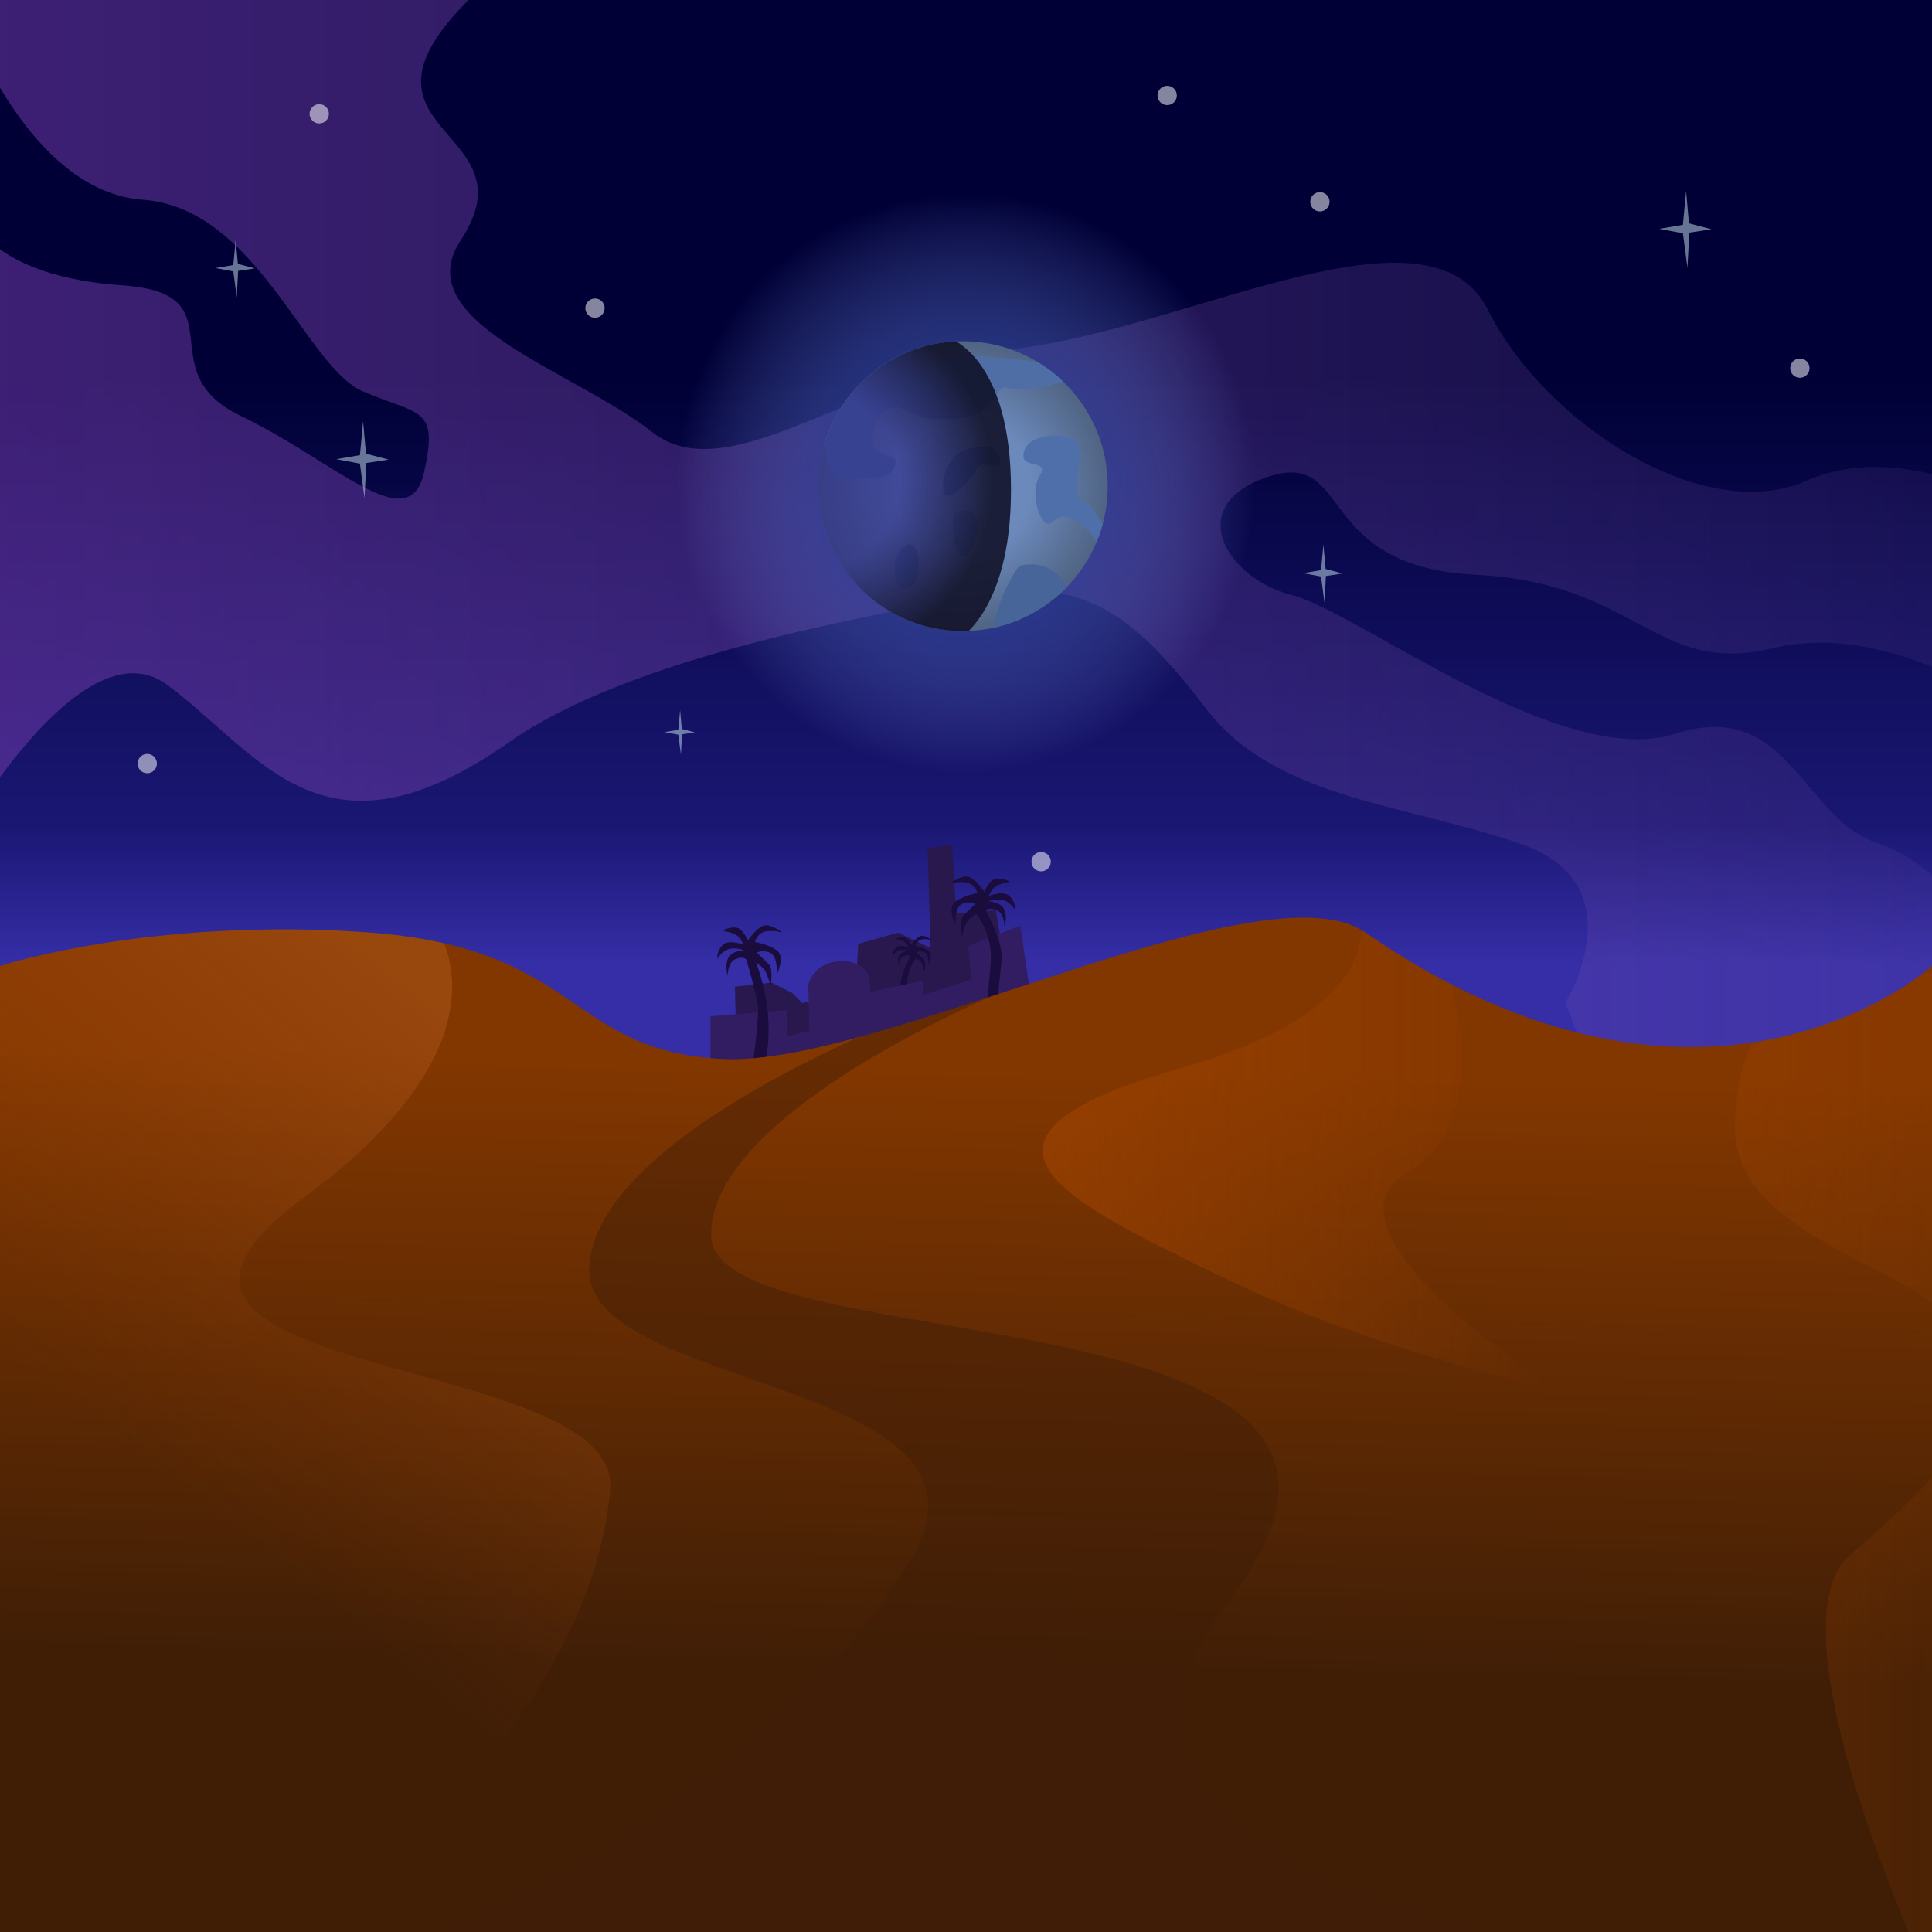 <?xml version="1.0" encoding="UTF-8" standalone="no"?>
<!-- Created with Inkscape (http://www.inkscape.org/) -->

<svg
   viewBox="0 0 100 100"
   version="1.1"
   id="svg5"
   xml:space="preserve"
   xmlns:xlink="http://www.w3.org/1999/xlink"
   xmlns="http://www.w3.org/2000/svg"
   ><rect x="0" y="0" width="100" height="100" fill="#333333" stroke="none"/><defs
     id="defs2"><linearGradient
       id="linearGradient21010"><stop
         style="stop-color:#a94601;stop-opacity:1;"
         offset="0"
         id="stop21006" /><stop
         style="stop-color:#a94601;stop-opacity:0;"
         offset="1"
         id="stop21008" /></linearGradient><linearGradient
       id="linearGradient21002"><stop
         style="stop-color:#a94601;stop-opacity:1;"
         offset="0"
         id="stop20998" /><stop
         style="stop-color:#a94601;stop-opacity:0;"
         offset="1"
         id="stop21000" /></linearGradient><linearGradient
       id="linearGradient19754"><stop
         style="stop-color:#401e06;stop-opacity:1;"
         offset="0"
         id="stop19750" /><stop
         style="stop-color:#833700;stop-opacity:1;"
         offset="1"
         id="stop19752" /></linearGradient><linearGradient
       id="linearGradient13587"><stop
         style="stop-color:#be6326;stop-opacity:0.578;"
         offset="0"
         id="stop13583" /><stop
         style="stop-color:#a94601;stop-opacity:0;"
         offset="1"
         id="stop13585" /></linearGradient><linearGradient
       id="linearGradient7046"><stop
         style="stop-color:#632d0a;stop-opacity:1;"
         offset="0"
         id="stop7042" /><stop
         style="stop-color:#af4800;stop-opacity:1;"
         offset="1"
         id="stop7044" /></linearGradient><linearGradient
       id="linearGradient5113"><stop
         style="stop-color:#753cad;stop-opacity:0.524;"
         offset="0"
         id="stop5109" /><stop
         style="stop-color:#845cad;stop-opacity:0.096;"
         offset="1"
         id="stop5111" /></linearGradient><linearGradient
       id="linearGradient4967"><stop
         style="stop-color:#2d2d88;stop-opacity:0.685;"
         offset="0.227"
         id="stop4963" /><stop
         style="stop-color:#0e0e24;stop-opacity:0.865;"
         offset="0.462"
         id="stop6166" /></linearGradient><linearGradient
       id="linearGradient1920"><stop
         style="stop-color:#193392;stop-opacity:0.941;"
         offset="0.15"
         id="stop1916" /><stop
         style="stop-color:#798dde;stop-opacity:0;"
         offset="1"
         id="stop1918" /></linearGradient><linearGradient
       id="linearGradient1877"><stop
         style="stop-color:#6b89bb;stop-opacity:1;"
         offset="0.471"
         id="stop1873" /><stop
         style="stop-color:#506483;stop-opacity:1;"
         offset="1"
         id="stop1875" /></linearGradient><linearGradient
       id="linearGradient1743"><stop
         style="stop-color:#352ea7;stop-opacity:1;"
         offset="0"
         id="stop1739" /><stop
         style="stop-color:#1a1773;stop-opacity:1;"
         offset="0.238"
         id="stop1871" /><stop
         style="stop-color:#000036;stop-opacity:1;"
         offset="1"
         id="stop1741" /></linearGradient><linearGradient
       xlink:href="#linearGradient1743"
       id="linearGradient1745"
       x1="50.143"
       y1="49.926"
       x2="50.143"
       y2="19.536"
       gradientUnits="userSpaceOnUse" /><radialGradient
       xlink:href="#linearGradient1877"
       id="radialGradient1879"
       cx="26.932"
       cy="45.165"
       fx="26.932"
       fy="45.165"
       r="10"
       gradientUnits="userSpaceOnUse" /><radialGradient
       xlink:href="#linearGradient1920"
       id="radialGradient1879-5"
       cx="26.932"
       cy="45.165"
       fx="26.932"
       fy="45.165"
       r="10"
       gradientUnits="userSpaceOnUse"
       gradientTransform="matrix(2,0,0,2,-26.714,-45.383)" /><linearGradient
       xlink:href="#linearGradient5113"
       id="linearGradient5115"
       x1="-1.688"
       y1="26.566"
       x2="106.127"
       y2="26.566"
       gradientUnits="userSpaceOnUse" /><radialGradient
       xlink:href="#linearGradient4967"
       id="radialGradient5405"
       cx="36.399"
       cy="46.67"
       fx="36.399"
       fy="46.67"
       r="8.799"
       gradientTransform="matrix(3.088,-0.088,0.088,3.082,-100.094,-95.827)"
       gradientUnits="userSpaceOnUse" /><linearGradient
       xlink:href="#linearGradient19754"
       id="linearGradient7048"
       x1="45.739"
       y1="86.149"
       x2="46.385"
       y2="54.949"
       gradientUnits="userSpaceOnUse" /><clipPath
       clipPathUnits="userSpaceOnUse"
       id="clipPath12202"><circle
         style="display:inline;fill:url(#radialGradient12206);fill-opacity:1;fill-rule:evenodd;stroke-width:0.265"
         id="circle12204"
         cx="26.932"
         cy="45.165"
         r="10" /></clipPath><radialGradient
       xlink:href="#linearGradient1877"
       id="radialGradient12206"
       gradientUnits="userSpaceOnUse"
       cx="26.932"
       cy="45.165"
       fx="26.932"
       fy="45.165"
       r="10" /><linearGradient
       xlink:href="#linearGradient13587"
       id="linearGradient13589"
       x1="23.308"
       y1="52.957"
       x2="6.023"
       y2="74.551"
       gradientUnits="userSpaceOnUse" /><clipPath
       clipPathUnits="userSpaceOnUse"
       id="clipPath14535"><path
         style="display:inline;fill:url(#linearGradient14539);fill-opacity:1;stroke-width:0;paint-order:stroke fill markers"
         d="m 0,50 c 0,0 7.72,-2.52 18.915,-1.748 11.195,0.772 10.423,6.176 18.529,6.562 8.106,0.386 27.957,-10.178 33.198,-6.562 C 88.423,60.52 100,50 100,50 V 100 H 0 Z"
         id="path14537" /></clipPath><linearGradient
       xlink:href="#linearGradient7046"
       id="linearGradient14539"
       gradientUnits="userSpaceOnUse"
       x1="45.739"
       y1="86.149"
       x2="46.385"
       y2="54.949" /><clipPath
       clipPathUnits="userSpaceOnUse"
       id="clipPath14623"><rect
         style="fill:url(#linearGradient14627);fill-opacity:1;stroke-width:0;paint-order:stroke fill markers"
         id="rect14625"
         width="100"
         height="60"
         x="1.4210855e-14"
         y="-7.1054274e-15" /></clipPath><linearGradient
       xlink:href="#linearGradient1743"
       id="linearGradient14627"
       gradientUnits="userSpaceOnUse"
       x1="50.143"
       y1="49.926"
       x2="50.143"
       y2="19.536" /><linearGradient
       xlink:href="#linearGradient21002"
       id="linearGradient21004"
       x1="53.967"
       y1="58.749"
       x2="80.644"
       y2="58.749"
       gradientUnits="userSpaceOnUse" /><linearGradient
       xlink:href="#linearGradient21010"
       id="linearGradient21012"
       x1="89.798"
       y1="76.904"
       x2="108.175"
       y2="76.904"
       gradientUnits="userSpaceOnUse" /></defs><g
     id="layer3"
     style="display:inline"><rect
       style="fill:url(#linearGradient1745);fill-opacity:1;stroke-width:0;paint-order:stroke fill markers"
       id="rect612"
       width="100"
       height="60"
       x="1.4210855e-14"
       y="-7.1054274e-15" /><path
       style="display:inline;fill:url(#linearGradient5115);fill-opacity:1;stroke-width:0;paint-order:stroke fill markers"
       d="m 81.019,51.903 c 0,0 3.798,-6.119 -2.321,-8.229 C 72.58,41.565 66.039,41.354 62.452,36.712 58.866,32.07 56.334,29.749 50.637,30.804 44.94,31.859 32.608,34.016 26.373,38.4 16.728,45.181 13.503,39.033 8.651,35.446 3.798,31.859 -3.376,45.573 -3.376,45.573 l 2.321,-33.758 c 0,0 1.266,2.532 7.385,2.954 6.119,0.422 1.266,4.431 6.119,6.752 4.853,2.321 8.716,6.404 9.494,2.954 0.779,-3.45 -0.211,-2.954 -3.165,-4.22 C 15.824,18.989 13.292,10.76 7.385,10.338 1.477,9.916 -1.688,1.055 -1.688,1.055 l 4.22,-5.697 c 0,0 30.493,-3.669 22.154,4.22 -7.807,7.385 3.107,6.894 -0.844,12.87 -2.797,4.231 5.908,6.752 9.916,9.916 4.009,3.165 10.971,-3.165 19.622,-4.431 8.651,-1.266 20.677,-7.807 23.631,-1.899 2.954,5.908 11.182,11.182 16.457,8.861 5.275,-2.321 11.393,1.688 11.393,1.688 l -0.422,10.338 c 0,0 -6.541,-4.853 -12.659,-3.376 C 85.661,35.024 84.817,30.171 76.378,29.749 67.938,29.327 70.048,23.209 65.617,24.686 c -4.431,1.477 -2.11,5.275 1.266,6.119 3.376,0.844 13.925,9.072 19.833,7.174 5.908,-1.899 6.541,4.431 10.549,5.697 4.009,1.266 8.861,8.651 8.861,8.651 l -22.787,5.486 z"
       id="path5106"
       clip-path="url(#clipPath14623)" /><g
       id="g9934"
       clip-path="none"
       transform="matrix(0.75,0,0,0.75,12.802,10.03)"
       style="stroke-width:1.333"><g
         id="g9932"
         style="stroke-width:1.333"><g
           id="g2048"
           transform="translate(22.448,-24.989)"
           style="display:inline;stroke-width:1.333"><circle
             style="display:inline;fill:url(#radialGradient1879-5);fill-opacity:1;fill-rule:evenodd;stroke-width:0.353"
             id="path614-3"
             cx="27.149"
             cy="44.948"
             r="20" /><circle
             style="display:inline;fill:url(#radialGradient1879);fill-opacity:1;fill-rule:evenodd;stroke-width:0.353"
             id="path614"
             cx="26.932"
             cy="45.165"
             r="10" /><g
             id="MoonClip"
             clip-path="url(#clipPath12202)"
             style="stroke-width:1.333"><g
               id="g4851"
               style="display:inline;stroke-width:1.333" /><g
               id="g4811"
               style="display:inline;stroke-width:1.333"><path
                 style="display:inline;fill:#456597;fill-opacity:1;stroke-width:0;paint-order:stroke fill markers"
                 d="m 23.137,49.179 c -1.258,0.518 -1.11,3.034 -0.296,3.108 0.814,0.074 1.11,-0.962 1.036,-2.072 -0.074,-1.11 -0.74,-1.036 -0.74,-1.036 z"
                 id="path2124" /><path
                 style="display:inline;fill:#5273b0;fill-opacity:1;stroke-width:0;paint-order:stroke fill markers"
                 d="m 26.297,47.181 c -0.222,1.702 0.444,3.775 1.184,2.368 0.74,-1.406 0.592,-2.442 -0.074,-2.664 -0.666,-0.222 -1.11,0.296 -1.11,0.296 z"
                 id="path2126" /><path
                 style="display:inline;fill:#48659a;fill-opacity:1;stroke-width:0;paint-order:stroke fill markers"
                 d="m 30.804,50.678 c -1.776,2.516 -2.812,6.809 -0.148,6.513 2.664,-0.296 4.293,-4.145 3.108,-5.625 -1.184,-1.48 -2.96,-0.888 -2.96,-0.888 z"
                 id="path2130" /><path
                 style="display:inline;fill:#4f6faa;fill-opacity:1;stroke-width:0;paint-order:stroke fill markers"
                 d="m 32.074,41.894 c 1.48,-0.518 3.257,-0.222 2.96,1.406 -0.296,1.628 -0.37,2.96 0.222,2.96 0.592,0 1.48,2.072 2.294,2.664 0.814,0.592 0.222,2.368 -0.444,2.59 -0.666,0.222 -0.444,-1.702 -1.036,-2.664 -0.592,-0.962 -2.072,-2.146 -2.886,-1.258 -0.814,0.888 -1.702,-1.924 -0.962,-3.108 0.74,-1.184 -1.11,-0.518 -1.11,-1.406 0,-0.888 0.962,-1.184 0.962,-1.184 z"
                 id="path2132" /><path
                 style="display:inline;fill:#4567a5;fill-opacity:1;stroke-width:0;paint-order:stroke fill markers"
                 d="m 40.706,16.061 c 1.184,-0.444 2.442,-0.592 2.664,0.518 0.222,1.11 -1.184,-0.148 -1.628,0.74 -0.444,0.888 -2.294,2.812 -2.294,1.184 0,-1.628 1.258,-2.442 1.258,-2.442 z"
                 id="path2134"
                 transform="translate(-13.893,26.7)" /><path
                 style="fill:#4e6ea5;fill-opacity:1;stroke-width:0;paint-order:stroke fill markers"
                 d="m 18.969,36.691 c 0,0 -1.998,2.96 -1.702,4.959 0.296,1.998 0.518,3.331 2.146,3.034 1.628,-0.296 2.294,0.222 2.812,-0.888 0.518,-1.11 -1.628,-0.444 -1.554,-1.85 0.074,-1.406 0.814,-2.368 1.776,-2.22 0.962,0.148 1.046,1.001 4.007,0.779 2.96,-0.222 2.58,-2.481 3.616,-2.111 1.036,0.37 5.458,-0.61 5.014,-1.128 -0.444,-0.518 -7.826,-1.389 -9.159,-0.945 -1.332,0.444 -3.257,2.072 -2.59,0.666 0.666,-1.406 -1.332,-2.738 -1.332,-2.738 z"
                 id="path2145" /></g><path
               style="mix-blend-mode:darken;fill:url(#radialGradient5405);fill-opacity:1;stroke-width:0;paint-order:stroke fill markers"
               d="m 25.818,34.869 c 0,0 4.188,1.123 4.425,9.757 0.248,9.021 -3.631,11.119 -3.631,11.119 L 14.472,59.716 12.657,32.032 Z"
               id="path4961" /></g></g></g></g><g
       id="g15193"><path
         style="display:inline;opacity:1;fill:#28184e;fill-opacity:1;stroke-width:0;paint-order:stroke fill markers"
         d="m 38.092,53.181 -0.053,-2.11 1.899,-0.211 1.055,0.528 0.528,0.528 1.424,-0.317 1.372,-0.897 0.106,-1.847 2.058,-0.58 1.688,0.791 -0.158,-5.17 1.266,-0.158 0.211,3.535 2.058,-0.158 0.58,3.482 -10.657,3.693 -3.588,0.422 z"
         id="path18134" /><path
         style="display:inline;fill:#1b0c3e;fill-opacity:1;stroke-width:0;paint-order:stroke fill markers"
         d="m 47.235,53.389 -0.089,-0.371 c 0,0 -0.101,-0.927 -0.18,-1.861 -0.08,-0.934 0.448,-1.555 0.448,-1.555 0,0 0.205,0.114 0.285,0.25 0.08,0.137 0.171,0.467 0.171,0.467 0,0 0.091,-0.524 -0.057,-0.672 -0.148,-0.148 -0.376,-0.364 -0.376,-0.364 0,0 0.228,-0.102 0.444,0.023 0.216,0.125 0.182,0.66 0.182,0.66 0,0 0.273,-0.558 0,-0.751 -0.273,-0.194 -0.683,-0.262 -0.683,-0.262 0,0 0.057,-0.25 0.296,-0.319 0.239,-0.068 0.558,0.023 0.558,0.023 0,0 -0.376,-0.296 -0.603,-0.205 -0.228,0.091 -0.467,0.455 -0.467,0.455 0,0 -0.148,-0.353 -0.342,-0.398 -0.194,-0.046 -0.467,0.091 -0.467,0.091 0,0 0.376,0.057 0.501,0.182 0.125,0.125 0.171,0.262 0.171,0.262 0,0 -0.467,-0.194 -0.66,0.011 -0.194,0.205 -0.159,0.421 -0.159,0.421 0,0 0.148,-0.262 0.387,-0.307 0.239,-0.046 0.444,0.046 0.444,0.046 0,0 -0.398,0 -0.501,0.262 -0.102,0.262 0,0.524 0,0.524 0,0 -0.023,-0.398 0.239,-0.512 0.262,-0.114 0.342,0.023 0.342,0.023 0,0 -0.561,0.939 -0.492,1.56 0.109,0.98 0.187,1.958 0.187,1.958 z"
         id="path17798-1-9" /><path
         style="display:inline;opacity:1;fill:#321d62;fill-opacity:1;stroke-width:0;paint-order:stroke fill markers"
         d="M 36.773,55.133 V 52.601 l 3.957,-0.317 v 1.372 l 1.161,-0.317 -0.053,-2.374 c 0,0 0.264,-1.161 1.636,-1.213 1.372,-0.053 1.53,0.897 1.53,0.897 l 0.053,0.686 2.743,-0.58 v 0.739 l 2.48,-0.791 -0.158,-1.741 2.691,-1.055 0.528,3.588 -16.408,5.698 z"
         id="path17844" /><path
         style="opacity:1;fill:#1b0c3e;fill-opacity:1;stroke-width:0;paint-order:stroke fill markers"
         d="m 38.904,55.523 0.624,-0.019 c 0,0 0.359,-1.399 0.227,-2.949 -0.132,-1.55 -0.624,-2.722 -0.624,-2.722 0,0 0.34,0.189 0.473,0.416 0.132,0.227 0.284,0.775 0.284,0.775 0,0 0.151,-0.87 -0.095,-1.115 -0.246,-0.246 -0.624,-0.605 -0.624,-0.605 0,0 0.378,-0.17 0.737,0.038 0.359,0.208 0.302,1.096 0.302,1.096 0,0 0.454,-0.926 0,-1.248 -0.454,-0.321 -1.134,-0.435 -1.134,-0.435 0,0 0.095,-0.416 0.491,-0.529 0.397,-0.113 0.926,0.038 0.926,0.038 0,0 -0.624,-0.491 -1.002,-0.34 -0.378,0.151 -0.775,0.756 -0.775,0.756 0,0 -0.246,-0.586 -0.567,-0.662 -0.321,-0.076 -0.775,0.151 -0.775,0.151 0,0 0.624,0.095 0.832,0.302 0.208,0.208 0.284,0.435 0.284,0.435 0,0 -0.775,-0.321 -1.096,0.019 -0.321,0.34 -0.265,0.699 -0.265,0.699 0,0 0.246,-0.435 0.643,-0.51 0.397,-0.076 0.737,0.076 0.737,0.076 0,0 -0.662,0 -0.832,0.435 -0.17,0.435 0,0.87 0,0.87 0,0 -0.038,-0.662 0.397,-0.851 0.435,-0.189 0.567,0.038 0.567,0.038 0,0 0.491,1.701 0.586,2.344 0.095,0.643 -0.321,3.497 -0.321,3.497 z"
         id="path17798" /><path
         style="display:inline;fill:#1b0c3e;fill-opacity:1;stroke-width:0;paint-order:stroke fill markers"
         d="m 50.829,53.59 0.148,-0.615 c 0,0 0.167,-1.539 0.299,-3.089 0.132,-1.55 -0.745,-2.582 -0.745,-2.582 0,0 -0.34,0.189 -0.473,0.416 -0.132,0.227 -0.284,0.775 -0.284,0.775 0,0 -0.151,-0.87 0.095,-1.115 0.246,-0.246 0.624,-0.605 0.624,-0.605 0,0 -0.378,-0.17 -0.737,0.038 -0.359,0.208 -0.302,1.096 -0.302,1.096 0,0 -0.454,-0.926 0,-1.248 0.454,-0.321 1.134,-0.435 1.134,-0.435 0,0 -0.095,-0.416 -0.491,-0.529 -0.397,-0.113 -0.926,0.038 -0.926,0.038 0,0 0.624,-0.491 1.002,-0.34 0.378,0.151 0.775,0.756 0.775,0.756 0,0 0.246,-0.586 0.567,-0.662 0.321,-0.076 0.775,0.151 0.775,0.151 0,0 -0.624,0.095 -0.832,0.302 -0.208,0.208 -0.284,0.435 -0.284,0.435 0,0 0.775,-0.321 1.096,0.019 0.321,0.34 0.265,0.699 0.265,0.699 0,0 -0.246,-0.435 -0.643,-0.51 -0.397,-0.076 -0.737,0.076 -0.737,0.076 0,0 0.662,0 0.832,0.435 0.17,0.435 0,0.87 0,0.87 0,0 0.038,-0.662 -0.397,-0.851 -0.435,-0.189 -0.567,0.038 -0.567,0.038 0,0 0.932,1.559 0.817,2.59 -0.181,1.627 -0.31,3.251 -0.31,3.251 z"
         id="path17798-1" /></g><g
       id="g13111"><path
         style="display:inline;fill:url(#linearGradient7048);fill-opacity:1;stroke-width:0;paint-order:stroke fill markers"
         d="m 0,50 c 0,0 7.72,-2.52 18.915,-1.748 11.195,0.772 10.423,6.176 18.529,6.562 C 45.55,55.201 65.401,44.637 70.641,48.252 88.423,60.52 100,50 100,50 v 50 H 0 Z"
         id="path552" /><g
         id="g14533"
         clip-path="url(#clipPath14535)"><path
           style="display:inline;opacity:0.521;fill:#3e1e09;fill-opacity:0.819;stroke-width:0;paint-order:stroke fill markers"
           d="m 53.232,50.739 c 0,0 -16.587,6.528 -16.42,13.243 0.167,6.716 39.443,2.346 26.902,18.7 -12.541,16.355 26.049,19.331 26.049,19.331 l -74.023,1.037 c 0,0 22.601,-7.739 31.398,-22.322 5.624,-9.323 -16.796,-8.711 -16.64,-15.023 0.174,-7.037 17.045,-13.318 17.045,-13.318 z"
           id="path7828" /><path
           style="display:inline;opacity:0.607;fill:url(#linearGradient13589);fill-opacity:1;stroke-width:0;paint-order:stroke fill markers"
           d="m 22.476,47.891 c 0,0 4.62,5.728 -6.757,14.102 -13.021,9.583 16.511,7.852 15.865,15.131 -1.428,16.085 -25.414,33.493 -40.398,26.736 -14.984,-6.757 0,-45.98 0,-45.98 0,0 0.336,-7.509 6.065,-9.124 5.729,-1.616 25.225,-0.864 25.225,-0.864 z"
           id="path13236" /><path
           style="display:inline;opacity:0.521;fill:url(#linearGradient21004);fill-opacity:1;stroke-width:0;paint-order:stroke fill markers"
           d="m 69.805,45.525 c 0,0 4.336,6.07 -8.671,9.755 -13.007,3.685 -5.853,6.937 2.168,10.839 8.021,3.902 17.343,5.853 17.343,5.853 0,0 -13.007,-8.238 -7.804,-11.273 5.203,-3.035 1.517,-12.357 1.517,-12.357 z"
           id="path14519" /><path
           style="display:inline;opacity:0.241;fill:url(#linearGradient21012);fill-opacity:1;stroke-width:0;paint-order:stroke fill markers"
           d="m 98.637,50.294 c 0,0 -8.62,-1.615 -8.837,7.923 -0.217,9.539 24.423,6.871 6.019,22.21 -4.675,3.896 4.578,23.19 4.578,23.19 l 7.779,-29.26 -2.601,-23.629 z"
           id="path14521" /></g></g><g
       id="g6771"
       style="display:inline;opacity:0.521"><path
         style="fill:#c4e1ea;fill-opacity:1;stroke-width:0;paint-order:stroke fill markers"
         d="m 35.203,36.759 -0.095,1.014 -0.707,0.121 0.707,0.132 0.136,1.033 0.057,-1.051 0.663,-0.1 -0.674,-0.179 z"
         id="path6420" /><path
         style="display:inline;fill:#c4e1ea;fill-opacity:1;stroke-width:0;paint-order:stroke fill markers"
         d="m 18.794,21.805 -0.164,1.754 -1.223,0.209 1.223,0.229 0.235,1.786 0.098,-1.819 1.146,-0.173 -1.166,-0.31 z"
         id="path6420-5" /><path
         style="display:inline;fill:#c4e1ea;fill-opacity:1;stroke-width:0;paint-order:stroke fill markers"
         d="m 12.199,12.394 -0.123,1.323 -0.922,0.157 0.922,0.173 0.177,1.347 0.074,-1.372 0.864,-0.131 -0.879,-0.234 z"
         id="path6420-4" /><path
         style="display:inline;fill:#c4e1ea;fill-opacity:1;stroke-width:0;paint-order:stroke fill markers"
         d="m 68.5,28.187 -0.123,1.323 -0.922,0.157 0.922,0.173 0.177,1.347 0.074,-1.372 0.864,-0.131 -0.879,-0.234 z"
         id="path6420-0" /><path
         style="fill:#c4e1ea;fill-opacity:1;stroke-width:0;paint-order:stroke fill markers"
         d="m 87.272,9.882 -0.164,1.754 -1.223,0.209 1.223,0.229 0.235,1.786 0.098,-1.819 1.146,-0.173 -1.166,-0.31 z"
         id="path6767" /><circle
         style="display:inline;fill:#ffffff;fill-rule:evenodd;stroke-width:0.265"
         id="path6891"
         cx="30.797"
         cy="15.949"
         r="0.5" /><circle
         style="display:inline;fill:#ffffff;fill-rule:evenodd;stroke-width:0.265"
         id="path6891-8"
         cx="16.524"
         cy="5.891"
         r="0.5" /><circle
         style="display:inline;fill:#ffffff;fill-rule:evenodd;stroke-width:0.265"
         id="path6891-6"
         cx="7.622"
         cy="39.523"
         r="0.5" /><circle
         style="display:inline;fill:#ffffff;fill-rule:evenodd;stroke-width:0.265"
         id="path6891-7"
         cx="53.889"
         cy="44.601"
         r="0.5" /><circle
         style="display:inline;fill:#ffffff;fill-rule:evenodd;stroke-width:0.265"
         id="path6891-1"
         cx="60.414"
         cy="4.94"
         r="0.5" /><circle
         style="display:inline;fill:#ffffff;fill-rule:evenodd;stroke-width:0.265"
         id="path6891-84"
         cx="68.319"
         cy="10.445"
         r="0.5" /><circle
         style="display:inline;fill:#ffffff;fill-rule:evenodd;stroke-width:0.265"
         id="path6891-9"
         cx="93.162"
         cy="19.056"
         r="0.5" /></g></g></svg>
